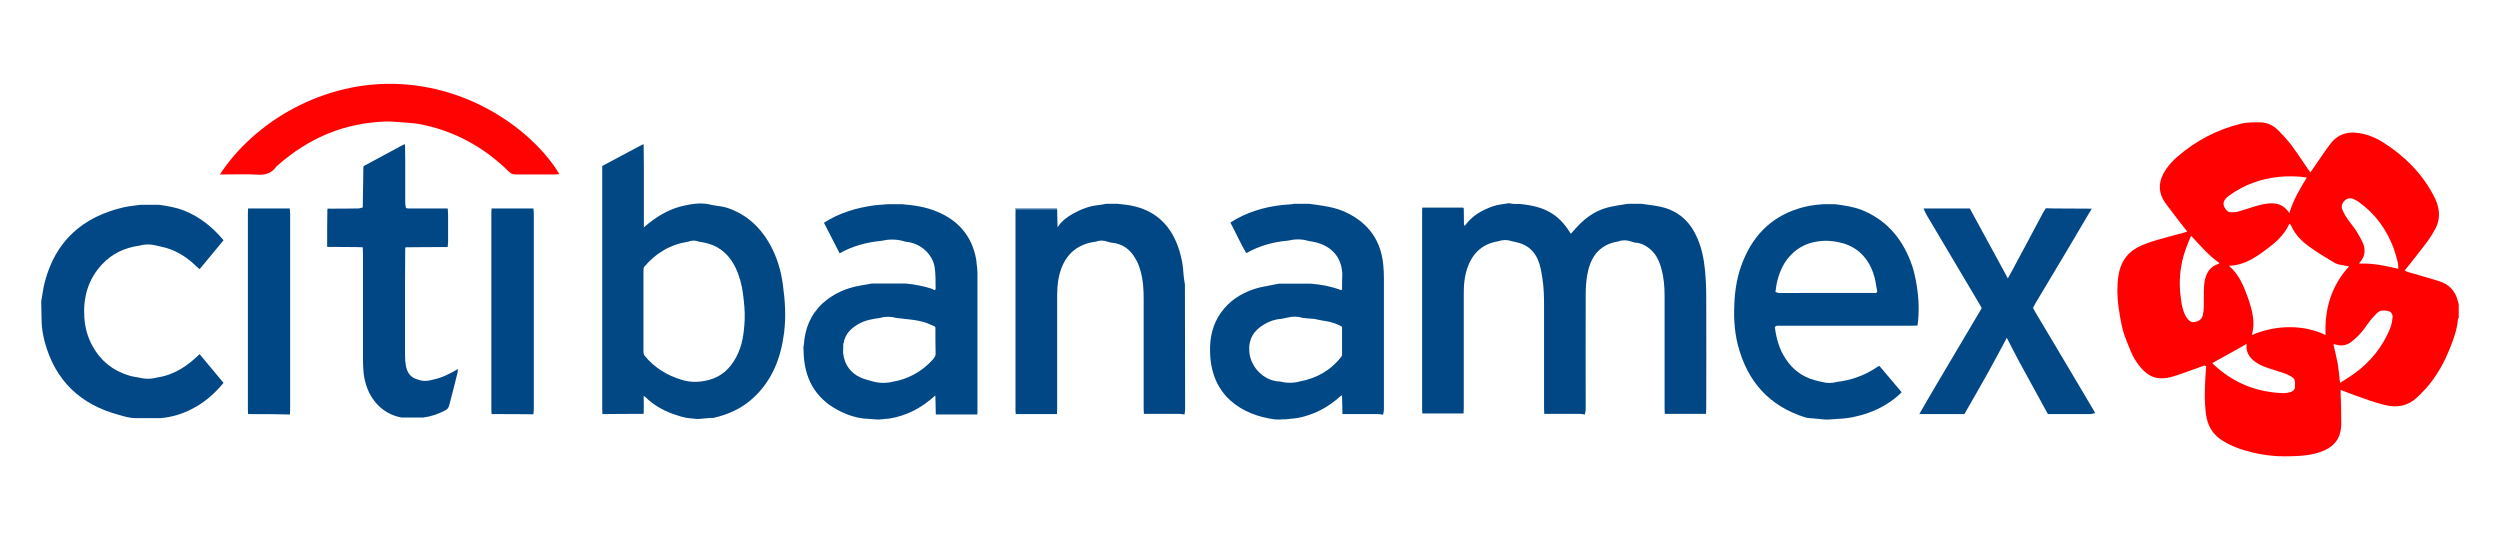 <?xml version="1.0" encoding="utf-8"?>
<!-- Generator: Adobe Illustrator 27.7.0, SVG Export Plug-In . SVG Version: 6.00 Build 0)  -->
<svg version="1.1" id="Capa_1" xmlns="http://www.w3.org/2000/svg" xmlns:xlink="http://www.w3.org/1999/xlink" x="0px" y="0px"
	 viewBox="0 0 124.25 26.85" style="enable-background:new 0 0 124.25 26.85;" xml:space="preserve">
<style type="text/css">
	.st0{fill:none;stroke:#FFFFFF;stroke-width:1.643;stroke-linecap:round;stroke-linejoin:round;stroke-miterlimit:10;}
	.st1{fill:#162162;}
	.st2{fill:none;stroke:#FFFFFF;stroke-width:1.113;stroke-linecap:round;stroke-linejoin:round;stroke-miterlimit:10;}
	.st3{fill:#EB001B;}
	.st4{fill:#F79E1B;}
	.st5{fill:#01010D;}
	.st6{fill:#02020D;}
	.st7{fill:#02020E;}
	.st8{fill:#F3D19F;}
	.st9{fill:#ED9AA3;}
	.st10{fill:#D9D9D9;}
	.st11{fill:#FF5F00;}
	.st12{fill:#FF0101;}
	.st13{fill:#014785;}
	.st14{fill:#014885;}
	.st15{fill:#014886;}
	.st16{fill:#024886;}
	.st17{fill:#FF0202;}
	.st18{fill:#004785;}
	.st19{fill:#27669A;}
	.st20{fill:#2981AB;}
	.st21{fill:#41A3C2;}
	.st22{fill:#B496B6;}
	.st23{fill:#FE7D7D;}
	.st24{fill:#A4BBD2;}
	.st25{fill:#5D8AB1;}
	.st26{fill:#3C79A6;}
	.st27{fill:#6F98BB;}
	.st28{fill:#BFD1E1;}
	.st29{fill:#81A4C3;}
</style>
<g>
	<path class="st12" d="M116.34,19.8c0.01,0.41,0.02,0.83,0.02,1.24c0,0.72-0.32,1.16-1,1.41c-0.59,0.22-1.21,0.22-1.83,0.23
		c-0.54,0-1.07-0.07-1.58-0.19c-0.57-0.14-1.12-0.33-1.61-0.67c-0.42-0.3-0.63-0.72-0.7-1.22c-0.09-0.64-0.06-1.28-0.03-1.91
		c0.01-0.13,0.02-0.26,0.03-0.39c0-0.03,0-0.07,0.01-0.1c-0.03-0.01-0.07-0.04-0.1-0.03c-0.5,0.17-1,0.37-1.51,0.53
		c-0.22,0.07-0.46,0.11-0.68,0.1c-0.36-0.01-0.66-0.2-0.9-0.46c-0.25-0.27-0.45-0.59-0.58-0.93c-0.13-0.33-0.28-0.65-0.37-0.99
		c-0.1-0.38-0.16-0.77-0.22-1.16c-0.07-0.52-0.08-1.06,0-1.58c0.09-0.56,0.35-1.04,0.87-1.34c0.38-0.22,0.79-0.34,1.21-0.46
		c0.38-0.11,0.77-0.21,1.15-0.31c0.06-0.02,0.11-0.04,0.19-0.06c-0.13-0.17-0.25-0.32-0.37-0.47c-0.24-0.32-0.49-0.63-0.72-0.95
		c-0.34-0.47-0.36-0.96-0.1-1.46c0.17-0.32,0.4-0.58,0.67-0.82c0.93-0.81,1.99-1.37,3.18-1.66c0.31-0.08,0.65-0.07,0.98-0.07
		c0.33,0.01,0.63,0.15,0.86,0.38c0.25,0.25,0.49,0.51,0.7,0.79c0.31,0.42,0.6,0.87,0.91,1.32c0.05-0.06,0.09-0.12,0.13-0.18
		c0.29-0.41,0.56-0.83,0.86-1.23c0.33-0.44,0.78-0.62,1.32-0.56c0.47,0.05,0.9,0.22,1.3,0.47c1.05,0.66,1.91,1.51,2.5,2.61
		c0.14,0.26,0.25,0.53,0.28,0.83c0.03,0.3-0.03,0.59-0.17,0.85c-0.12,0.23-0.26,0.45-0.41,0.66c-0.36,0.48-0.73,0.94-1.12,1.43
		c0.04,0.02,0.09,0.04,0.14,0.06c0.53,0.16,1.06,0.3,1.59,0.47c0.41,0.13,0.72,0.4,0.87,0.83c0.03,0.1,0.06,0.21,0.09,0.31
		c0,0.23,0,0.45,0,0.68c-0.01,0.02-0.04,0.04-0.04,0.06c-0.04,0.52-0.22,1-0.41,1.48c-0.24,0.6-0.54,1.15-0.93,1.66
		c-0.2,0.27-0.44,0.51-0.68,0.74c-0.46,0.44-1,0.54-1.61,0.39c-0.53-0.13-1.03-0.32-1.54-0.5c-0.21-0.08-0.43-0.16-0.66-0.25
		c0,0.12,0,0.22,0,0.32C116.34,19.7,116.34,19.75,116.34,19.8z M111.65,17.15c0-0.02,0-0.05,0-0.07c-0.03,0.02-0.06,0.04-0.09,0.07
		c-0.53,0.29-1.06,0.59-1.6,0.89c0,0.01,0.01,0.03,0.03,0.05c0.98,0.93,2.15,1.41,3.51,1.45c0.11,0,0.23-0.02,0.33-0.05
		c0.12-0.04,0.23-0.11,0.23-0.28c0-0.3,0.04-0.38-0.28-0.55c-0.17-0.09-0.35-0.14-0.53-0.2c-0.35-0.12-0.72-0.2-1.05-0.4
		C111.85,17.84,111.63,17.58,111.65,17.15z M117.32,13c-0.03,0.03-0.05,0.06-0.08,0.09c0.03,0,0.06,0,0.09,0.01
		c0.63-0.02,1.24,0.11,1.87,0.26c-0.01-0.12-0.01-0.22-0.03-0.32c-0.07-0.26-0.13-0.51-0.23-0.76c-0.35-0.92-0.92-1.68-1.72-2.25
		c-0.08-0.05-0.16-0.1-0.25-0.14c-0.17-0.07-0.32-0.04-0.45,0.09c-0.13,0.13-0.17,0.29-0.1,0.45c0.07,0.17,0.17,0.34,0.28,0.49
		c0.13,0.19,0.29,0.37,0.41,0.56c0.13,0.21,0.26,0.43,0.35,0.66C117.57,12.44,117.53,12.74,117.32,13z M113.78,11.12
		c-0.27,0.61-0.76,1-1.27,1.37c-0.51,0.37-1.04,0.7-1.73,0.72c0.51,0.44,0.74,1.02,0.95,1.61c0.2,0.59,0.37,1.19,0.19,1.83
		c1.21-0.52,2.59-0.52,3.66,0c-0.05-1.28,0.27-2.43,1.17-3.41c-0.07-0.01-0.15-0.02-0.22-0.04c-0.17-0.04-0.35-0.05-0.49-0.13
		c-0.44-0.26-0.87-0.52-1.28-0.82c-0.39-0.28-0.72-0.62-0.91-1.08C113.84,11.16,113.81,11.15,113.78,11.12z M113.78,10.59
		c0.2-0.66,0.53-1.21,0.87-1.77c-0.48-0.07-0.93-0.07-1.38-0.03c-0.9,0.09-1.73,0.39-2.47,0.92c-0.07,0.05-0.14,0.11-0.19,0.17
		c-0.1,0.12-0.13,0.26-0.06,0.41c0.07,0.15,0.18,0.26,0.35,0.26c0.12,0,0.24,0,0.35-0.04c0.4-0.11,0.78-0.26,1.18-0.35
		C112.93,10.06,113.42,10.04,113.78,10.59z M116.3,19.03c0.26-0.17,0.48-0.3,0.69-0.45c0.81-0.58,1.42-1.33,1.8-2.26
		c0.07-0.17,0.1-0.36,0.12-0.54c0.02-0.15-0.07-0.29-0.21-0.32c-0.19-0.04-0.38-0.06-0.54,0.08c-0.13,0.12-0.24,0.25-0.35,0.38
		c-0.16,0.2-0.3,0.43-0.47,0.62c-0.15,0.17-0.31,0.32-0.49,0.46c-0.22,0.16-0.47,0.21-0.74,0.13c-0.05-0.02-0.11-0.01-0.14-0.02
		c0.07,0.31,0.15,0.62,0.21,0.93C116.23,18.34,116.26,18.66,116.3,19.03z M108.9,11.72c-0.07,0.16-0.13,0.28-0.17,0.4
		c-0.15,0.37-0.27,0.76-0.33,1.15c-0.09,0.55-0.08,1.1,0,1.65c0.04,0.29,0.1,0.58,0.26,0.84c0.09,0.14,0.21,0.27,0.39,0.25
		c0.2-0.03,0.38-0.12,0.43-0.35c0.03-0.14,0.05-0.29,0.05-0.43c0.01-0.33-0.01-0.66,0.01-0.98c0.03-0.51,0.18-0.96,0.73-1.14
		c0.01,0,0.02-0.02,0.03-0.04C109.77,12.7,109.36,12.21,108.9,11.72z"/>
	<path class="st13" d="M75.56,10.14c0.59,0.06,1.16,0.18,1.65,0.52c0.36,0.25,0.62,0.57,0.86,0.96c0.06-0.07,0.12-0.13,0.17-0.19
		c0.44-0.51,0.96-0.93,1.63-1.11c0.34-0.09,0.69-0.13,1.03-0.19c0.23,0,0.45,0,0.68,0c0.34,0.05,0.68,0.08,1.01,0.16
		c0.79,0.19,1.35,0.67,1.7,1.4c0.27,0.55,0.39,1.14,0.45,1.75c0.04,0.44,0.06,0.88,0.06,1.32c0.01,1.84,0,3.68,0,5.53
		c0,0.09-0.01,0.19-0.01,0.28c-0.68,0-1.37,0-2.05,0c0-0.09-0.01-0.19-0.01-0.28c0-1.86,0-3.73,0-5.59c0-0.47-0.04-0.93-0.17-1.38
		c-0.11-0.4-0.29-0.76-0.64-1.01c-0.19-0.14-0.4-0.24-0.64-0.25c-0.07,0-0.15-0.04-0.22-0.06c-0.21-0.07-0.42-0.08-0.63,0
		c-1.02,0.16-1.41,0.87-1.55,1.7c-0.05,0.31-0.07,0.62-0.07,0.93c-0.01,1.9,0,3.8,0,5.7c0,0.09-0.02,0.18-0.04,0.27
		c-0.08-0.01-0.17-0.03-0.25-0.03c-0.59,0-1.18,0-1.77,0c0-0.09-0.01-0.19-0.01-0.28c0-1.69,0-3.38,0-5.08
		c0-0.46-0.01-0.91-0.08-1.36c-0.05-0.33-0.1-0.65-0.23-0.95c-0.18-0.41-0.48-0.69-0.91-0.82c-0.12-0.04-0.25-0.06-0.37-0.09
		c-0.23-0.08-0.45-0.08-0.68,0c-0.88,0.14-1.37,0.69-1.6,1.52c-0.1,0.36-0.12,0.73-0.12,1.09c0,1.89,0,3.78,0,5.67
		c0,0.09-0.01,0.19-0.01,0.28c-0.68,0-1.37,0-2.05,0c0-0.07-0.01-0.14-0.01-0.21c0-3.27,0-6.54,0-9.81c0-0.07,0-0.14,0.01-0.21
		c0.67,0,1.35,0,2.02,0c0.01,0.01,0.03,0.03,0.04,0.04c0,0.28,0.01,0.56,0.01,0.85c0.02,0,0.04-0.01,0.06-0.01
		c0.34-0.47,0.82-0.75,1.36-0.94c0.27-0.1,0.55-0.11,0.82-0.16C75.17,10.14,75.36,10.14,75.56,10.14z"/>
	<path class="st14" d="M31.99,7.19c0,0.38,0.01,0.76,0.01,1.14c0,0.89,0,1.78,0,2.67c0,0.08,0,0.17,0,0.3
		c0.11-0.09,0.18-0.15,0.25-0.21c0.52-0.41,1.09-0.73,1.75-0.87c0.45-0.1,0.9-0.16,1.35-0.04c0.24,0.06,0.49,0.06,0.73,0.13
		c0.99,0.31,1.7,0.96,2.2,1.86c0.34,0.62,0.54,1.29,0.63,1.99c0.11,0.79,0.16,1.58,0.06,2.37c-0.16,1.26-0.59,2.39-1.56,3.27
		c-0.56,0.51-1.22,0.8-1.95,0.97c-0.04,0.01-0.09,0-0.13,0c-0.19,0.02-0.39,0.03-0.58,0.05c-0.05,0-0.1,0-0.15,0
		c-0.16-0.02-0.31-0.03-0.47-0.05c-0.02,0-0.03,0-0.05-0.01c-0.07-0.02-0.14-0.03-0.21-0.05c0,0,0,0,0,0
		c-0.05-0.02-0.11-0.03-0.16-0.05c-0.63-0.19-1.19-0.48-1.66-0.95c-0.02-0.01-0.04-0.01-0.06-0.02C32,20,32,20.29,31.99,20.57
		c-0.68,0-1.37,0-2.05,0.01c0-0.09-0.01-0.17-0.01-0.26c0-3.93,0-7.87,0-11.8c0-0.09,0-0.17,0-0.27c0.67-0.36,1.33-0.71,1.99-1.06
		C31.94,7.19,31.97,7.19,31.99,7.19z M32.02,13.26c-0.01,0.02-0.02,0.03-0.03,0.05c0,0.06-0.01,0.12-0.01,0.18c0,1.32,0,2.63,0,3.95
		c0,0.06,0.01,0.12,0.02,0.18c0.01,0.02,0.02,0.03,0.03,0.05c0.49,0.6,1.12,0.99,1.86,1.21c0.45,0.14,0.9,0.12,1.35,0
		c0.62-0.16,1.05-0.57,1.35-1.13c0.31-0.58,0.39-1.21,0.42-1.85c0.02-0.43-0.03-0.86-0.08-1.28c-0.06-0.47-0.18-0.91-0.38-1.33
		c-0.28-0.57-0.71-1-1.34-1.18c-0.15-0.05-0.31-0.07-0.47-0.1c-0.18-0.07-0.35-0.07-0.53,0C33.31,12.15,32.59,12.58,32.02,13.26z"/>
	<path class="st15" d="M64.01,11.96c-0.72,0.06-1.41,0.25-2.07,0.62c-0.29-0.49-0.52-1.01-0.79-1.52c0.79-0.51,1.64-0.76,2.55-0.87
		c0.19-0.02,0.38-0.03,0.58-0.05c0,0,0-0.01,0-0.01c0.26,0,0.52,0,0.78,0c0.65,0.09,1.29,0.15,1.89,0.45
		c1.08,0.53,1.69,1.39,1.8,2.6c0.02,0.21,0.03,0.43,0.03,0.65c0,2.17,0,4.34,0,6.51c0,0.09-0.02,0.18-0.04,0.27
		c-0.08-0.01-0.17-0.03-0.25-0.03c-0.59,0-1.18,0-1.77,0c-0.01-0.29-0.01-0.58-0.02-0.88c-0.01-0.02-0.01-0.04-0.02-0.05
		c-0.02,0.02-0.04,0.03-0.07,0.05c-0.6,0.54-1.29,0.91-2.09,1.07c-0.05,0.01-0.1,0.01-0.15,0.02c-0.16,0.02-0.31,0.03-0.47,0.05
		c-0.05,0-0.1,0-0.15,0c-0.17,0.02-0.3,0.01-0.42,0c-1.54-0.21-3.14-1.11-3.19-3.34c-0.02-0.71,0.12-1.37,0.54-1.96
		c0.41-0.58,0.98-0.95,1.64-1.17c0.32-0.11,0.65-0.15,0.98-0.22c0.08-0.02,0.16-0.03,0.25-0.05c0.54,0,1.07,0,1.61,0
		c0.5,0.04,0.99,0.13,1.46,0.31c0.03,0,0.05,0,0.08-0.01c0-0.25,0-0.51,0.01-0.76c0-0.02,0-0.04,0-0.06
		c-0.05-0.89-0.62-1.34-1.25-1.52c-0.15-0.04-0.3-0.06-0.45-0.09C64.68,11.87,64.35,11.88,64.01,11.96z M64.75,15.8L64.75,15.8
		c-0.26-0.08-0.52-0.08-0.79-0.01c-0.1,0.02-0.2,0.05-0.3,0.06c-0.3,0.02-0.58,0.12-0.83,0.27c-0.52,0.3-0.79,0.75-0.74,1.36
		c0.06,0.78,0.74,1.46,1.51,1.48c0.33,0.08,0.66,0.09,0.99,0c0.85-0.16,1.55-0.55,2.08-1.24c0.01-0.02,0.02-0.04,0.03-0.06
		c0-0.47,0-0.93,0-1.4c-0.01-0.01-0.02-0.03-0.03-0.04c-0.26-0.14-0.54-0.23-0.83-0.27c-0.17-0.02-0.35-0.07-0.52-0.1
		C65.13,15.84,64.94,15.82,64.75,15.8z"/>
	<path class="st15" d="M39.95,17.15c0.05-0.81,0.33-1.51,0.93-2.07c0.54-0.49,1.18-0.77,1.89-0.89c0.19-0.03,0.38-0.07,0.57-0.1
		c0.55,0,1.1,0,1.66,0c0.46,0.04,0.91,0.13,1.34,0.27c0.12,0.08,0.13,0.08,0.16-0.01c-0.01-0.36,0.01-0.73-0.05-1.08
		c-0.11-0.67-0.74-1.2-1.41-1.25c-0.06-0.01-0.13-0.04-0.19-0.05c-0.35-0.09-0.7-0.08-1.05,0c-0.72,0.07-1.42,0.25-2.07,0.62
		c-0.26-0.51-0.52-1.01-0.78-1.52c0.78-0.5,1.64-0.75,2.54-0.87c0.16-0.01,0.32-0.03,0.48-0.04c0.05,0,0.1-0.01,0.15-0.01
		c0.24,0,0.49,0,0.73,0c0.6,0.05,1.19,0.14,1.75,0.38c1.04,0.44,1.7,1.21,1.91,2.33c0.02,0.08,0.02,0.17,0.03,0.26
		c0,0.02,0,0.04,0.01,0.07c0.01,0.12,0.03,0.24,0.03,0.36c0,2.31,0,4.61,0,6.92c0,0.04-0.01,0.09-0.01,0.13c-0.69,0-1.37,0-2.06,0
		c-0.01-0.29-0.01-0.58-0.02-0.88c0-0.02-0.01-0.04-0.01-0.06c-0.02,0.02-0.05,0.04-0.07,0.06c-0.63,0.56-1.35,0.94-2.19,1.08
		c-0.17,0.02-0.35,0.03-0.52,0.05c-0.03,0-0.06,0-0.1,0c-0.23-0.02-0.45-0.03-0.68-0.05c-0.38-0.04-0.74-0.16-1.08-0.32
		c-1.18-0.55-1.8-1.48-1.89-2.77c-0.01-0.16-0.01-0.33-0.02-0.49C39.95,17.19,39.95,17.17,39.95,17.15z M44.54,15.8
		c-0.26-0.07-0.52-0.08-0.79,0c-0.4,0.05-0.78,0.12-1.13,0.33c-0.35,0.21-0.62,0.49-0.69,0.91c-0.01,0.02-0.01,0.04-0.02,0.06
		c0,0.14,0,0.27-0.01,0.41c0,0.03,0.01,0.05,0.01,0.08c0.07,0.54,0.36,0.94,0.85,1.17c0.2,0.09,0.42,0.14,0.63,0.2
		c0.34,0.09,0.69,0.09,1.03,0c0.08-0.02,0.17-0.03,0.25-0.05c0.66-0.18,1.22-0.52,1.68-1.03c0.07-0.08,0.15-0.16,0.15-0.29
		c-0.01-0.44-0.01-0.88-0.01-1.32c-0.01-0.02-0.03-0.03-0.04-0.05c-0.13-0.06-0.27-0.12-0.4-0.17
		C45.56,15.88,45.05,15.87,44.54,15.8z"/>
	<path class="st15" d="M91.3,18.98c0.67-0.08,1.29-0.29,1.86-0.65c0.07-0.05,0.14-0.09,0.24-0.15c0.37,0.44,0.74,0.87,1.11,1.31
		c-0.27,0.29-0.57,0.49-0.89,0.68c-0.49,0.28-1.02,0.46-1.57,0.57c-0.14,0.03-0.29,0.04-0.43,0.06c-0.24,0.02-0.49,0.03-0.73,0.05
		c-0.07,0-0.13,0-0.2,0c-0.17-0.02-0.35-0.03-0.52-0.05c-0.14-0.02-0.29-0.01-0.43-0.05c-1.81-0.56-2.9-1.79-3.37-3.61
		c-0.19-0.75-0.21-1.51-0.16-2.28c0.05-0.74,0.21-1.45,0.52-2.12c0.63-1.38,1.7-2.21,3.19-2.51c0.22-0.04,0.44-0.06,0.66-0.08
		c0.21,0,0.42,0,0.63,0c0.45,0.06,0.9,0.12,1.33,0.29c1.18,0.48,1.94,1.35,2.4,2.51c0.17,0.42,0.26,0.85,0.33,1.3
		c0.1,0.65,0.12,1.28,0.03,1.93c-0.11,0-0.22,0.01-0.34,0.01c-2.14,0-4.28,0-6.42,0c-0.08,0-0.16-0.01-0.23,0
		c-0.03,0-0.06,0.04-0.1,0.06c0.07,0.57,0.22,1.12,0.55,1.6c0.34,0.52,0.81,0.87,1.41,1.04c0.14,0.04,0.28,0.07,0.42,0.1
		C90.81,19.05,91.05,19.05,91.3,18.98z M93.3,14.5c-0.06-0.31-0.09-0.63-0.2-0.93c-0.28-0.79-0.82-1.33-1.66-1.52
		c-0.38-0.09-0.77-0.11-1.17-0.04c-0.47,0.08-0.87,0.28-1.2,0.6c-0.38,0.36-0.6,0.82-0.73,1.32c-0.05,0.19-0.07,0.38-0.1,0.58
		c0.06,0.02,0.12,0.05,0.18,0.05c0.34,0.01,0.67,0,1.01,0c1.21,0,2.41,0,3.62,0C93.13,14.55,93.24,14.61,93.3,14.5z"/>
	<path class="st13" d="M52.58,11.27c0.18-0.28,0.45-0.48,0.73-0.64c0.41-0.23,0.84-0.4,1.31-0.44c0.12-0.01,0.23-0.04,0.35-0.06
		c0.19,0,0.38,0,0.58,0c0.21,0.03,0.42,0.04,0.63,0.08c1.28,0.24,2.05,1.02,2.43,2.23c0.12,0.39,0.19,0.78,0.21,1.18
		c0.01,0.17,0.04,0.34,0.07,0.51c0,0.02,0,0.04,0,0.06c0,2.05,0.01,4.11,0.01,6.16c0,0.08-0.02,0.17-0.03,0.25
		c-0.08-0.01-0.17-0.03-0.25-0.03c-0.59,0-1.18,0-1.77,0c0-0.09-0.01-0.19-0.01-0.28c0-1.8,0-3.59,0-5.39
		c0-0.48-0.02-0.95-0.15-1.41c-0.06-0.22-0.14-0.45-0.26-0.64c-0.26-0.46-0.65-0.75-1.2-0.79c-0.07-0.01-0.13-0.04-0.19-0.05
		c-0.19-0.07-0.39-0.07-0.58,0c-1.2,0.15-1.7,0.97-1.86,1.89c-0.04,0.25-0.06,0.52-0.06,0.77c0,1.88,0,3.75,0,5.63
		c0,0.09-0.01,0.19-0.01,0.28c-0.68,0-1.37,0-2.05,0c0-0.07-0.01-0.14-0.01-0.21c0-3.26,0-6.52,0-9.79c0-0.06,0.01-0.12,0.01-0.18
		c0.69,0,1.37,0,2.06,0c0.01,0.29,0.01,0.58,0.02,0.87c0.01,0.01,0.01,0.02,0.02,0.03C52.57,11.29,52.57,11.28,52.58,11.27z"/>
	<path class="st16" d="M95.39,20.58c0.28-0.48,0.55-0.96,0.83-1.43c0.73-1.24,1.47-2.49,2.21-3.73c0.02-0.03,0.03-0.06,0.06-0.11
		c-0.05-0.09-0.11-0.2-0.17-0.3c-0.86-1.44-1.71-2.89-2.57-4.33c-0.06-0.1-0.1-0.21-0.15-0.32c0.77,0,1.53,0,2.3,0
		c0.57,1.05,1.15,2.11,1.72,3.16c0.05,0.09,0.1,0.18,0.17,0.32c0.08-0.14,0.13-0.25,0.19-0.35c0.52-0.97,1.04-1.93,1.55-2.9
		c0.04-0.08,0.1-0.16,0.15-0.24c0.13,0,0.26,0.01,0.39,0.01c0.63,0,1.26,0.01,1.89,0.01c-0.43,0.73-0.86,1.46-1.29,2.18
		c-0.5,0.84-1,1.67-1.5,2.51c-0.04,0.07-0.08,0.15-0.13,0.24c0.04,0.07,0.08,0.15,0.12,0.22c0.96,1.61,1.92,3.22,2.87,4.83
		c0.04,0.06,0.07,0.12,0.1,0.18c-0.09,0.02-0.18,0.05-0.27,0.05c-0.69,0-1.39,0-2.08,0c-0.48-0.88-0.97-1.77-1.45-2.65
		c-0.2-0.37-0.39-0.75-0.59-1.14c-0.33,0.61-0.64,1.2-0.97,1.79c-0.37,0.67-0.76,1.33-1.14,2C96.89,20.58,96.14,20.58,95.39,20.58z"
		/>
	<path class="st16" d="M2.07,16.01c0-0.34-0.02-0.62-0.02-0.96c0-0.01,0-0.05,0-0.08c0.06-0.31,0.09-0.63,0.17-0.93
		c0.53-2.06,1.89-3.27,3.94-3.74c0.27-0.06,0.54-0.08,0.81-0.12c0.31,0,0.63,0,0.94,0c0.43,0.06,0.85,0.13,1.25,0.29
		c0.77,0.31,1.4,0.81,1.95,1.47c-0.39,0.47-0.79,0.95-1.19,1.44c-0.07-0.07-0.14-0.12-0.2-0.18c-0.43-0.41-0.92-0.73-1.5-0.89
		c-0.14-0.04-0.28-0.06-0.42-0.1c-0.29-0.08-0.59-0.08-0.88,0c-0.72,0.1-1.35,0.39-1.85,0.93c-0.69,0.74-0.94,1.63-0.88,2.62
		c0.03,0.51,0.16,1,0.42,1.46c0.4,0.72,1,1.2,1.79,1.44c0.15,0.05,0.31,0.07,0.47,0.1c0.31,0.08,0.63,0.09,0.94,0
		c0.84-0.12,1.51-0.57,2.11-1.16c0.4,0.48,0.79,0.95,1.19,1.43c-0.45,0.54-0.96,0.99-1.58,1.3c-0.48,0.25-0.99,0.4-1.53,0.45
		c-0.41,0-0.83,0-1.24,0c-0.29,0.01-0.57-0.08-0.85-0.16C4,20.11,2.74,18.92,2.22,16.98C2.14,16.66,2.08,16.34,2.07,16.01z"/>
	<path class="st13" d="M18.1,8.24c0.66-0.35,1.31-0.71,1.97-1.06c0.02,0,0.04,0,0.06,0c0,0.28,0.01,0.55,0.01,0.83
		c0,0.69,0,1.38,0,2.08c0,0.08,0.02,0.16,0.04,0.25c0.04,0.01,0.08,0.02,0.12,0.02c0.65,0,1.3,0,1.95,0
		c0.01,0.11,0.02,0.22,0.02,0.33c0,0.45,0,0.89,0,1.34c0,0.08-0.02,0.17-0.02,0.25c-0.69,0-1.38,0-2.08,0.01
		c-0.01,0.02-0.02,0.03-0.03,0.05c0,0.57-0.01,1.14-0.01,1.71c0,1.2,0,2.4,0,3.6c0,0.17,0.01,0.35,0.04,0.51
		c0.06,0.36,0.24,0.62,0.62,0.71c0.24,0.09,0.48,0.07,0.72,0c0.45-0.09,0.84-0.29,1.25-0.53c-0.01,0.08-0.01,0.13-0.02,0.18
		c-0.13,0.54-0.27,1.07-0.41,1.61c-0.03,0.13-0.09,0.21-0.21,0.27c-0.34,0.18-0.7,0.3-1.08,0.35c-0.36,0-0.73,0-1.09,0
		c-0.54-0.1-0.98-0.37-1.32-0.79c-0.33-0.42-0.5-0.9-0.56-1.43c-0.02-0.23-0.03-0.47-0.03-0.7c0-1.74,0-3.47,0-5.21
		c0-0.09-0.01-0.19-0.01-0.28c0,0,0.02,0,0.02,0c-0.01-0.02-0.02-0.03-0.03-0.05c-0.1,0-0.21-0.01-0.31-0.01
		c-0.48,0-0.96-0.01-1.45-0.01c0-0.62,0-1.24,0.01-1.86c0.01-0.01,0.03-0.03,0.04-0.04c0.5,0,0.99,0,1.49-0.01
		c0.08,0,0.15-0.03,0.23-0.05c0.01-0.42,0.01-0.84,0.02-1.27c0-0.25,0.01-0.5,0.01-0.75C18.08,8.27,18.09,8.25,18.1,8.24z"/>
	<path class="st17" d="M10.93,8.67c1.7-2.61,5.16-4.7,8.99-4.49c3.89,0.22,6.79,2.63,7.88,4.47c-0.08,0.01-0.16,0.02-0.23,0.02
		c-0.65,0-1.3,0-1.95,0c-0.14,0-0.24-0.05-0.34-0.15c-1.25-1.23-2.74-2.04-4.47-2.36c-0.24-0.04-0.48-0.05-0.72-0.07
		c-0.3-0.02-0.6-0.06-0.9-0.05c-2.07,0.06-3.85,0.82-5.39,2.18c-0.03,0.03-0.07,0.05-0.09,0.09c-0.23,0.31-0.54,0.4-0.93,0.37
		c-0.52-0.03-1.04-0.01-1.56-0.01C11.14,8.67,11.06,8.67,10.93,8.67z"/>
	<path class="st18" d="M12.33,20.58c0-0.08-0.01-0.16-0.01-0.23c0-3.25,0-6.51,0-9.76c0-0.08,0.01-0.15,0.01-0.23
		c0.69,0,1.38,0,2.07,0c0.01,0.09,0.02,0.17,0.02,0.26c0,3.24,0,6.48,0,9.72c0,0.09-0.01,0.17-0.01,0.26
		C13.71,20.58,13.02,20.58,12.33,20.58z"/>
	<path class="st18" d="M24.43,20.58c0-0.08-0.01-0.15-0.01-0.23c0-3.25,0-6.51,0-9.76c0-0.08,0.01-0.16,0.01-0.23
		c0.69,0,1.39,0,2.08,0c0.01,0.09,0.02,0.19,0.02,0.28c0,3.22,0,6.45,0,9.67c0,0.09-0.01,0.19-0.02,0.28
		C25.82,20.58,25.13,20.58,24.43,20.58z"/>
	<path class="st19" d="M52.52,10.41c-0.69,0-1.37,0-2.06,0c-0.01-0.01-0.01-0.03-0.01-0.05c0.69,0,1.38,0,2.07,0
		C52.54,10.38,52.53,10.39,52.52,10.41z"/>
	<path class="st20" d="M90.88,20.83c0.24-0.02,0.49-0.03,0.73-0.05C91.36,20.8,91.12,20.82,90.88,20.83z"/>
	<path class="st21" d="M42.93,20.79c0.23,0.02,0.45,0.03,0.68,0.05C43.38,20.82,43.15,20.8,42.93,20.79z"/>
	<path class="st21" d="M34.77,20.84c0.19-0.02,0.39-0.03,0.58-0.05C35.15,20.81,34.96,20.82,34.77,20.84z"/>
	<path class="st22" d="M64.28,10.14c-0.19,0.02-0.38,0.03-0.58,0.05C63.89,10.17,64.09,10.16,64.28,10.14z"/>
	<path class="st20" d="M90.16,20.79c0.17,0.02,0.35,0.03,0.52,0.05C90.5,20.82,90.33,20.8,90.16,20.79z"/>
	<path class="st21" d="M43.7,20.84c0.17-0.02,0.35-0.03,0.52-0.05C44.05,20.8,43.87,20.82,43.7,20.84z"/>
	<path class="st20" d="M63.91,20.83c0.16-0.02,0.31-0.03,0.47-0.05C64.23,20.8,64.07,20.82,63.91,20.83z"/>
	<path class="st21" d="M34.15,20.78c0.16,0.02,0.31,0.03,0.47,0.05C34.46,20.82,34.3,20.8,34.15,20.78z"/>
	<path class="st23" d="M116.34,19.8c0-0.05,0-0.1-0.01-0.16C116.34,19.7,116.34,19.75,116.34,19.8z"/>
	<path class="st21" d="M33.89,20.73c0.07,0.02,0.14,0.03,0.21,0.05C34.03,20.76,33.96,20.75,33.89,20.73z"/>
	<path class="st23" d="M109.64,18.19c0,0.03,0,0.07-0.01,0.1C109.64,18.26,109.64,18.23,109.64,18.19z"/>
	<path class="st21" d="M33.73,20.68c0.05,0.02,0.11,0.03,0.16,0.05C33.84,20.72,33.78,20.7,33.73,20.68z"/>
	<path class="st24" d="M66.7,14.39c-0.03,0-0.05,0-0.08,0.01C66.65,14.4,66.67,14.39,66.7,14.39z"/>
	<path class="st25" d="M31.99,7.19c-0.02,0-0.05,0-0.07-0.01c0.02-0.01,0.04-0.02,0.06-0.03C31.98,7.17,31.99,7.18,31.99,7.19z"/>
	<path class="st26" d="M72.69,10.36c0.02-0.01,0.03-0.01,0.05,0c0,0.02,0,0.03-0.01,0.05C72.72,10.39,72.71,10.38,72.69,10.36z"/>
	<path class="st19" d="M16.28,10.36c0.02,0,0.03,0,0.05,0c-0.01,0.01-0.03,0.03-0.04,0.04C16.28,10.39,16.27,10.38,16.28,10.36z"/>
	<path class="st24" d="M20.17,12.28c0,0.02,0,0.03,0,0.05c0,0-0.02,0.01-0.02,0.01s-0.02,0-0.02,0
		C20.15,12.32,20.16,12.3,20.17,12.28z"/>
	<path class="st26" d="M72.8,11.24c-0.02,0-0.04,0.01-0.06,0.01C72.76,11.25,72.78,11.25,72.8,11.24z"/>
	<path class="st19" d="M52.58,11.27c-0.01,0.01-0.01,0.02-0.02,0.04c-0.01-0.01-0.01-0.02-0.02-0.03
		C52.56,11.27,52.57,11.27,52.58,11.27z"/>
	<path class="st26" d="M32.01,19.72c0.02,0.01,0.04,0.01,0.06,0.02C32.05,19.73,32.03,19.73,32.01,19.72z"/>
	<path class="st27" d="M18.1,8.24c-0.01,0.02-0.02,0.03-0.03,0.05C18.08,8.27,18.09,8.25,18.1,8.24z"/>
	<path class="st24" d="M20.12,7.18c-0.02,0-0.04,0-0.06,0C20.08,7.18,20.1,7.18,20.12,7.18z"/>
	<path class="st26" d="M48.55,13.17c0-0.02,0-0.04-0.01-0.07C48.54,13.12,48.54,13.14,48.55,13.17z"/>
	<path class="st24" d="M66.7,13.57c0,0.02,0,0.04,0,0.06C66.71,13.61,66.71,13.59,66.7,13.57z"/>
	<path class="st28" d="M58.9,14.2c0-0.02,0-0.04,0-0.06C58.89,14.16,58.89,14.18,58.9,14.2z"/>
	<path class="st28" d="M39.95,17.15c0,0.02,0,0.04,0,0.06C39.95,17.19,39.95,17.17,39.95,17.15z"/>
	<path class="st28" d="M31.99,17.62c0.01,0.02,0.02,0.03,0.03,0.05C32.01,17.65,32,17.64,31.99,17.62z"/>
	<path class="st28" d="M32.02,13.26c-0.01,0.02-0.02,0.03-0.03,0.05C32,13.3,32.01,13.28,32.02,13.26z"/>
	<path class="st29" d="M65.32,15.85c-0.19-0.02-0.38-0.03-0.57-0.05C64.94,15.82,65.13,15.84,65.32,15.85z"/>
	<path class="st28" d="M66.67,17.73c0.01-0.02,0.02-0.04,0.03-0.06C66.69,17.69,66.68,17.71,66.67,17.73z"/>
	<path class="st28" d="M66.7,16.27c-0.01-0.01-0.02-0.03-0.03-0.04C66.68,16.25,66.69,16.26,66.7,16.27z"/>
	<path class="st28" d="M41.9,17.52c0,0.03,0.01,0.05,0.01,0.08C41.91,17.57,41.91,17.54,41.9,17.52z"/>
	<path class="st28" d="M41.93,17.04c-0.01,0.02-0.01,0.04-0.02,0.06C41.92,17.08,41.92,17.06,41.93,17.04z"/>
	<path class="st28" d="M46.5,16.27c-0.01-0.02-0.03-0.03-0.04-0.05C46.47,16.24,46.48,16.26,46.5,16.27z"/>
	<path class="st27" d="M18.06,12.33c-0.01-0.02-0.02-0.03-0.03-0.05C18.05,12.3,18.05,12.31,18.06,12.33z"/>
</g>
</svg>

